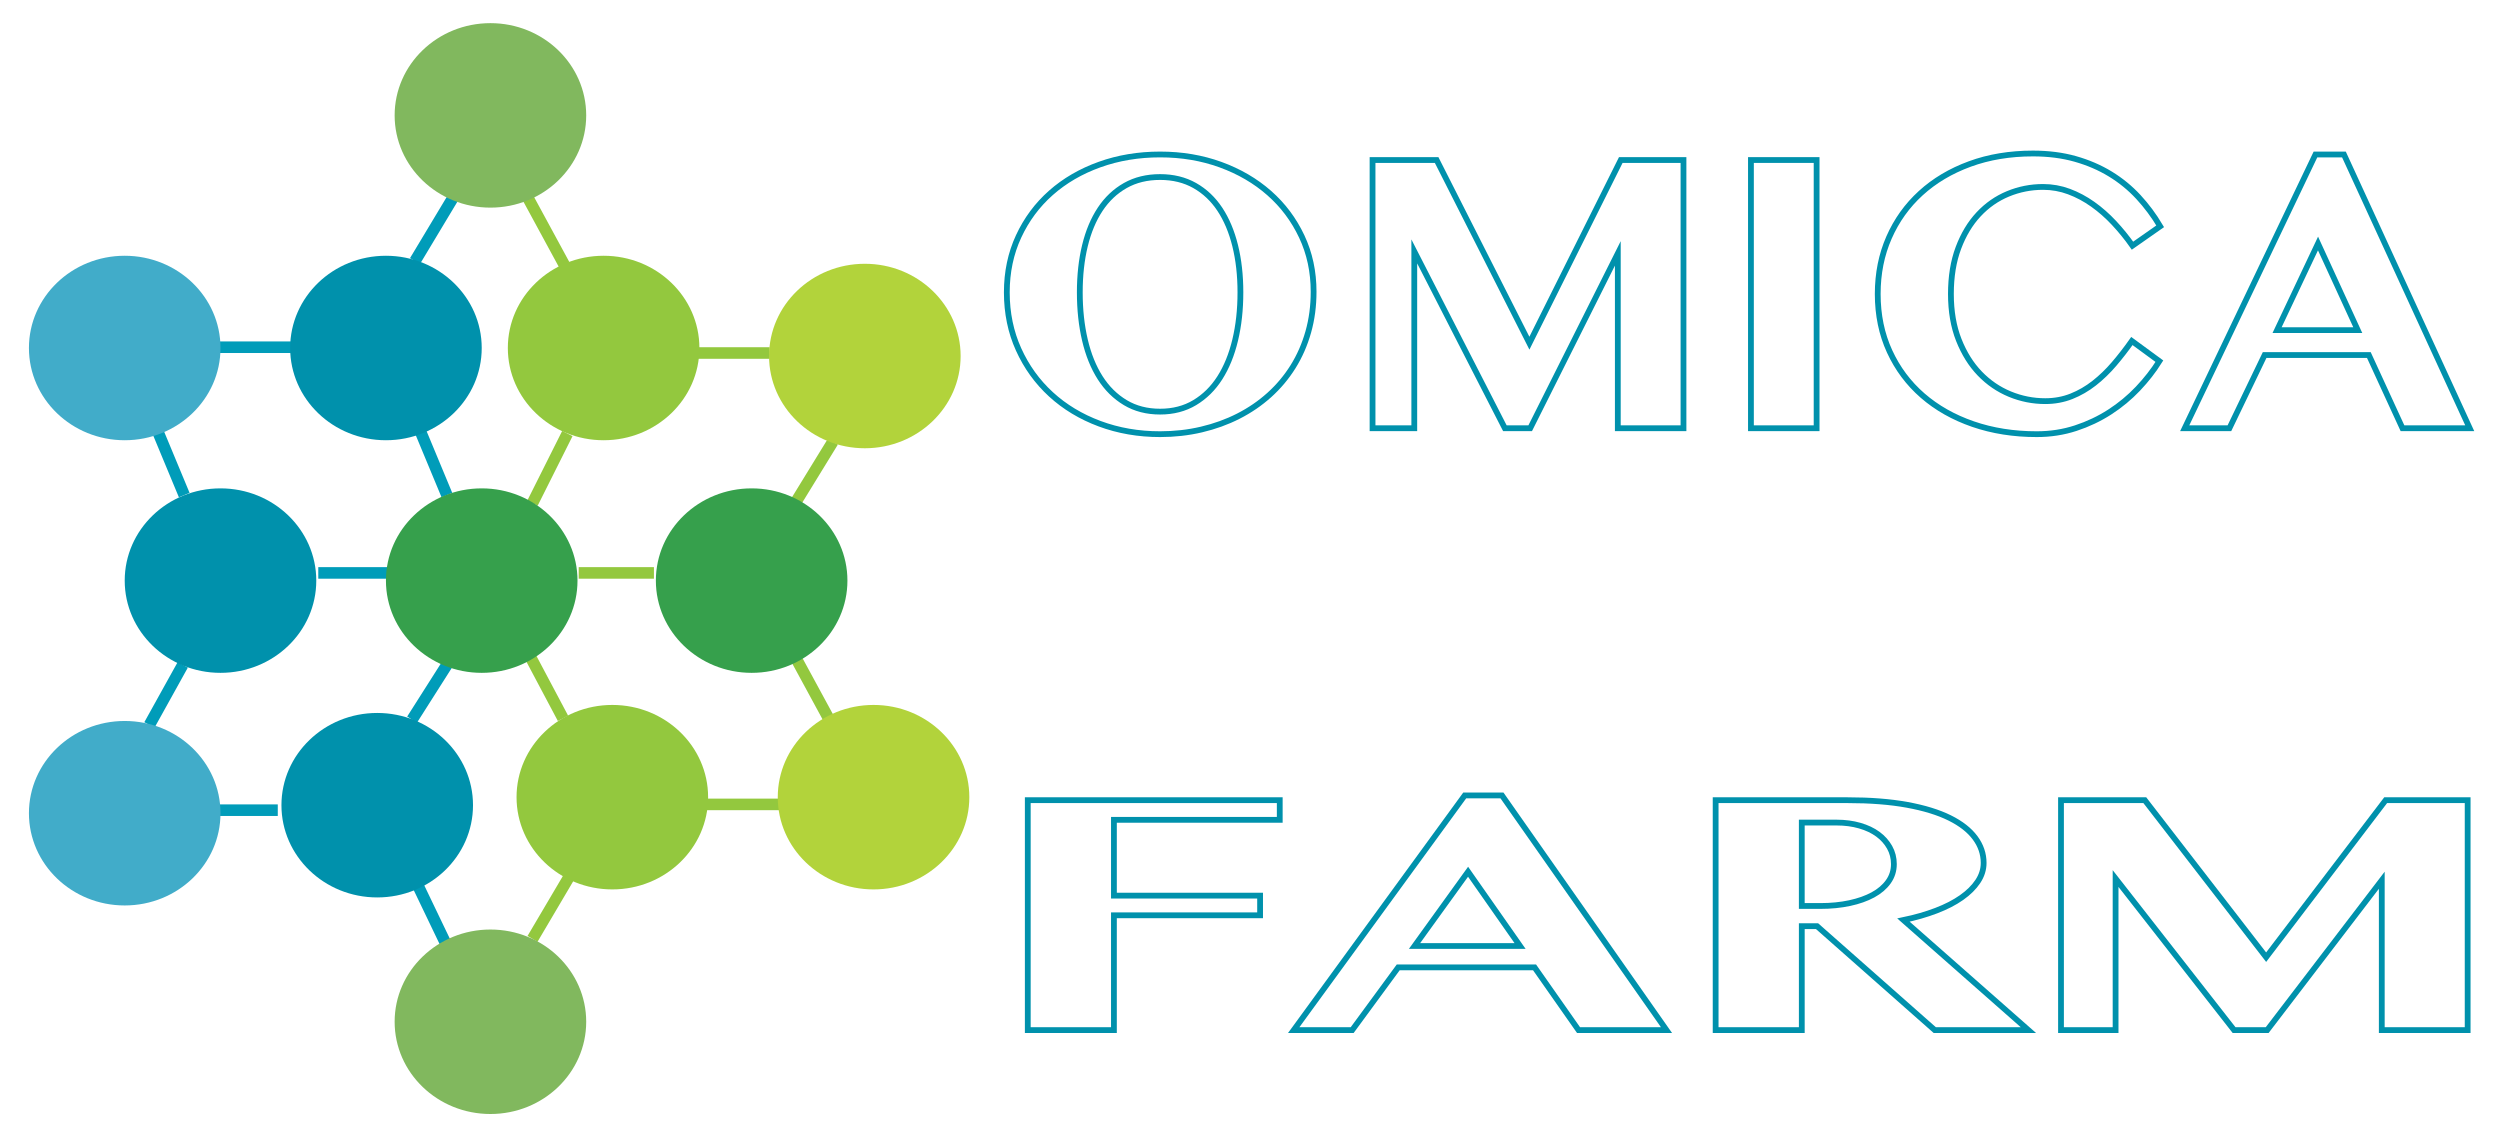<?xml version="1.0" encoding="utf-8"?>
<!-- Generator: Adobe Illustrator 16.0.0, SVG Export Plug-In . SVG Version: 6.00 Build 0)  -->
<!DOCTYPE svg PUBLIC "-//W3C//DTD SVG 1.1//EN" "http://www.w3.org/Graphics/SVG/1.1/DTD/svg11.dtd">
<svg version="1.1" id="v1" xmlns="http://www.w3.org/2000/svg" xmlns:xlink="http://www.w3.org/1999/xlink" x="0px" y="0px"
	 width="432px" height="197px" viewBox="0 0 432 197" enable-background="new 0 0 432 197" xml:space="preserve">
<line fill="#009CB9" stroke="#009CB9" stroke-width="2" stroke-miterlimit="10" x1="38" y1="60" x2="51" y2="60"/>
<line fill="#009CB9" stroke="#009CB9" stroke-width="2" stroke-miterlimit="10" x1="37" y1="140" x2="48" y2="140"/>
<line fill="#009CB9" stroke="#009CB9" stroke-width="2" stroke-miterlimit="10" x1="55" y1="99" x2="67" y2="99"/>
<line fill="none" stroke="#009CB9" stroke-width="2" stroke-miterlimit="10" x1="27.319" y1="74.688" x2="31.833" y2="85.545"/>
<line fill="none" stroke="#009CB9" stroke-width="2" stroke-miterlimit="10" x1="25.814" y1="125.278" x2="31.582" y2="114.882"/>
<line fill="none" stroke="#009CB9" stroke-width="2" stroke-miterlimit="10" x1="71.204" y1="124.354" x2="77.222" y2="114.882"/>
<line fill="none" stroke="#009CB9" stroke-width="2" stroke-miterlimit="10" x1="72.207" y1="152.998" x2="76.972" y2="162.932"/>
<line fill="none" stroke="#009CB9" stroke-width="2" stroke-miterlimit="10" x1="72.708" y1="74.688" x2="77.222" y2="85.545"/>
<line fill="none" stroke="#009CB9" stroke-width="2" stroke-miterlimit="10" x1="71.706" y1="45.119" x2="78.225" y2="34.262"/>
<line fill="none" stroke="#93C83E" stroke-width="2" stroke-miterlimit="10" x1="100" y1="99" x2="113" y2="99"/>
<line fill="none" stroke="#93C83E" stroke-width="2" stroke-miterlimit="10" x1="122" y1="139" x2="136" y2="139"/>
<line fill="none" stroke="#93C83E" stroke-width="2" stroke-miterlimit="10" x1="119" y1="61" x2="133" y2="61"/>
<line fill="none" stroke="#93C83E" stroke-width="2" stroke-miterlimit="10" x1="91.266" y1="34.262" x2="97.535" y2="45.812"/>
<line fill="none" stroke="#93C83E" stroke-width="2" stroke-miterlimit="10" x1="143.928" y1="76.305" x2="137.408" y2="86.931"/>
<line fill="none" stroke="#93C83E" stroke-width="2" stroke-miterlimit="10" x1="137.658" y1="113.958" x2="143.176" y2="124.123"/>
<line fill="none" stroke="#93C83E" stroke-width="2" stroke-miterlimit="10" x1="98.037" y1="74.918" x2="92.018" y2="86.931"/>
<line fill="none" stroke="#93C83E" stroke-width="2" stroke-miterlimit="10" x1="92.018" y1="162.239" x2="98.287" y2="151.612"/>
<line fill="none" stroke="#93C83E" stroke-width="2" stroke-miterlimit="10" x1="91.767" y1="113.728" x2="97.284" y2="124.123"/>
<ellipse fill="#81B85E" cx="84.745" cy="19.939" rx="16.551" ry="15.939"/>
<ellipse fill="#41ACC9" cx="21.551" cy="60.134" rx="16.551" ry="15.939"/>
<ellipse fill="#41ACC9" cx="21.551" cy="140.524" rx="16.551" ry="15.939"/>
<ellipse fill="#0091AC" cx="38.102" cy="100.329" rx="16.551" ry="15.939"/>
<ellipse fill="#0091AC" cx="66.69" cy="60.134" rx="16.551" ry="15.939"/>
<ellipse fill="#0091AC" cx="65.185" cy="139.138" rx="16.551" ry="15.939"/>
<ellipse fill="#81B85E" cx="84.745" cy="176.561" rx="16.551" ry="15.939"/>
<ellipse fill="#36A04C" cx="83.241" cy="100.329" rx="16.551" ry="15.939"/>
<ellipse fill="#93C83E" cx="104.305" cy="60.134" rx="16.551" ry="15.939"/>
<ellipse fill="#93C83E" cx="105.81" cy="137.752" rx="16.551" ry="15.939"/>
<ellipse fill="#36A04C" cx="129.884" cy="100.329" rx="16.551" ry="15.939"/>
<ellipse fill="#B2D33B" cx="149.445" cy="61.52" rx="16.551" ry="15.939"/>
<ellipse fill="#B2D33B" cx="150.949" cy="137.752" rx="16.551" ry="15.939"/>
<g>
	<path fill="none" stroke="#0091AC" stroke-miterlimit="10" d="M200.467,75.025c-3.737,0-7.224-0.604-10.459-1.812
		c-3.236-1.208-6.039-2.899-8.408-5.076c-2.37-2.176-4.233-4.762-5.588-7.759c-1.356-2.996-2.034-6.283-2.034-9.861
		c0-3.509,0.678-6.728,2.034-9.656c1.355-2.928,3.218-5.44,5.588-7.537c2.37-2.096,5.172-3.726,8.408-4.888
		c3.235-1.162,6.722-1.743,10.459-1.743c3.737,0,7.217,0.587,10.442,1.76c3.224,1.174,6.027,2.809,8.408,4.905
		c2.381,2.097,4.255,4.597,5.623,7.502s2.051,6.09,2.051,9.553c0,2.461-0.308,4.78-0.923,6.956
		c-0.615,2.176-1.493,4.176-2.632,5.999c-1.14,1.823-2.507,3.452-4.102,4.888c-1.595,1.436-3.378,2.655-5.349,3.657
		c-1.971,1.003-4.096,1.772-6.375,2.307C205.332,74.757,202.95,75.025,200.467,75.025z M200.467,71.129
		c2.256,0,4.25-0.518,5.981-1.555c1.731-1.037,3.179-2.466,4.341-4.29c1.162-1.823,2.045-3.993,2.649-6.511
		c0.604-2.518,0.906-5.269,0.906-8.254c0-2.939-0.302-5.628-0.906-8.066c-0.604-2.438-1.487-4.534-2.649-6.289
		c-1.162-1.754-2.609-3.122-4.341-4.102c-1.732-0.979-3.726-1.47-5.981-1.47c-2.279,0-4.284,0.49-6.016,1.47
		c-1.732,0.98-3.179,2.347-4.341,4.102c-1.162,1.755-2.04,3.851-2.632,6.289c-0.593,2.438-0.889,5.127-0.889,8.066
		c0,2.985,0.296,5.737,0.889,8.254c0.592,2.518,1.47,4.688,2.632,6.511c1.162,1.823,2.609,3.253,4.341,4.29
		C196.183,70.611,198.188,71.129,200.467,71.129z"/>
	<path fill="none" stroke="#0091AC" stroke-miterlimit="10" d="M237.176,27.652h11.074l16.03,31.65l15.791-31.65h10.835V74h-11.348
		V43.785L264.417,74h-4.375l-15.654-30.557V74h-7.212V27.652z"/>
	<path fill="none" stroke="#0091AC" stroke-miterlimit="10" d="M302.562,27.652h11.348V74h-11.348V27.652z"/>
	<path fill="none" stroke="#0091AC" stroke-miterlimit="10" d="M337.117,50.792c0,3.008,0.455,5.663,1.367,7.964
		c0.911,2.302,2.119,4.233,3.623,5.793c1.504,1.561,3.235,2.746,5.195,3.555c1.959,0.809,3.999,1.213,6.118,1.213
		c1.617,0,3.127-0.279,4.529-0.837c1.4-0.558,2.711-1.316,3.93-2.273s2.364-2.062,3.436-3.315c1.07-1.253,2.096-2.575,3.076-3.965
		l4.751,3.486c-1.025,1.641-2.262,3.225-3.708,4.751c-1.448,1.527-3.071,2.871-4.871,4.033c-1.801,1.162-3.76,2.091-5.879,2.786
		s-4.364,1.042-6.733,1.042c-3.988,0-7.662-0.581-11.022-1.743c-3.362-1.162-6.262-2.803-8.699-4.922
		c-2.438-2.119-4.341-4.666-5.708-7.639s-2.051-6.283-2.051-9.929c0-3.532,0.649-6.779,1.948-9.741
		c1.299-2.962,3.127-5.52,5.486-7.673c2.357-2.153,5.183-3.833,8.477-5.042c3.292-1.208,6.932-1.812,10.92-1.812
		c2.666,0,5.104,0.313,7.314,0.94c2.21,0.627,4.221,1.493,6.033,2.598c1.811,1.105,3.429,2.427,4.854,3.965
		c1.423,1.538,2.683,3.23,3.776,5.076l-4.785,3.35c-0.98-1.39-2.046-2.7-3.196-3.931s-2.375-2.307-3.674-3.23
		s-2.666-1.652-4.102-2.188c-1.436-0.535-2.929-0.803-4.478-0.803c-2.119,0-4.142,0.399-6.067,1.196
		c-1.926,0.798-3.617,1.977-5.075,3.538c-1.459,1.561-2.621,3.492-3.486,5.793C337.55,45.13,337.117,47.784,337.117,50.792z"/>
	<path fill="none" stroke="#0091AC" stroke-miterlimit="10" d="M405.032,26.695L426.771,74h-11.621l-5.811-12.646h-18.013
		L385.242,74h-7.725l22.593-47.305H405.032z M393.479,57.047h13.945l-6.87-14.971L393.479,57.047z"/>
</g>
<g>
	<path fill="none" stroke="#0091AC" stroke-miterlimit="10" d="M221.14,138.273v3.398h-28.654v13.096h25.257v3.398h-25.257V178
		H177.6v-39.727H221.14z"/>
	<path fill="none" stroke="#0091AC" stroke-miterlimit="10" d="M259.54,137.453L287.97,178h-15.199l-7.6-10.84h-23.558L233.657,178
		h-10.103l29.548-40.547H259.54z M244.43,163.469h18.238l-8.985-12.832L244.43,163.469z"/>
	<path fill="none" stroke="#0091AC" stroke-miterlimit="10" d="M296.463,138.273h22.798c3.934,0,7.368,0.269,10.304,0.806
		c2.935,0.538,5.379,1.289,7.331,2.256c1.952,0.967,3.419,2.114,4.403,3.442c0.983,1.329,1.475,2.773,1.475,4.336
		c0,1.133-0.335,2.202-1.006,3.208c-0.67,1.006-1.609,1.934-2.816,2.783s-2.667,1.602-4.381,2.256
		c-1.714,0.655-3.599,1.197-5.655,1.626L350.508,178h-16.182l-20.34-17.959h-2.637V178h-14.886V138.273z M311.349,156.555h3.218
		c1.818,0,3.501-0.166,5.052-0.498c1.549-0.332,2.89-0.806,4.023-1.421c1.132-0.615,2.019-1.372,2.66-2.271
		c0.641-0.898,0.961-1.914,0.961-3.047c0-1.055-0.246-2.021-0.738-2.9s-1.17-1.636-2.034-2.271
		c-0.865-0.634-1.908-1.128-3.129-1.479c-1.222-0.352-2.548-0.527-3.979-0.527h-6.035V156.555z"/>
	<path fill="none" stroke="#0091AC" stroke-miterlimit="10" d="M356.141,138.273h14.483l20.965,27.129l20.652-27.129h14.17V178
		h-14.84v-25.898L391.769,178h-5.722l-20.474-26.191V178h-9.432V138.273z"/>
</g>
</svg>
